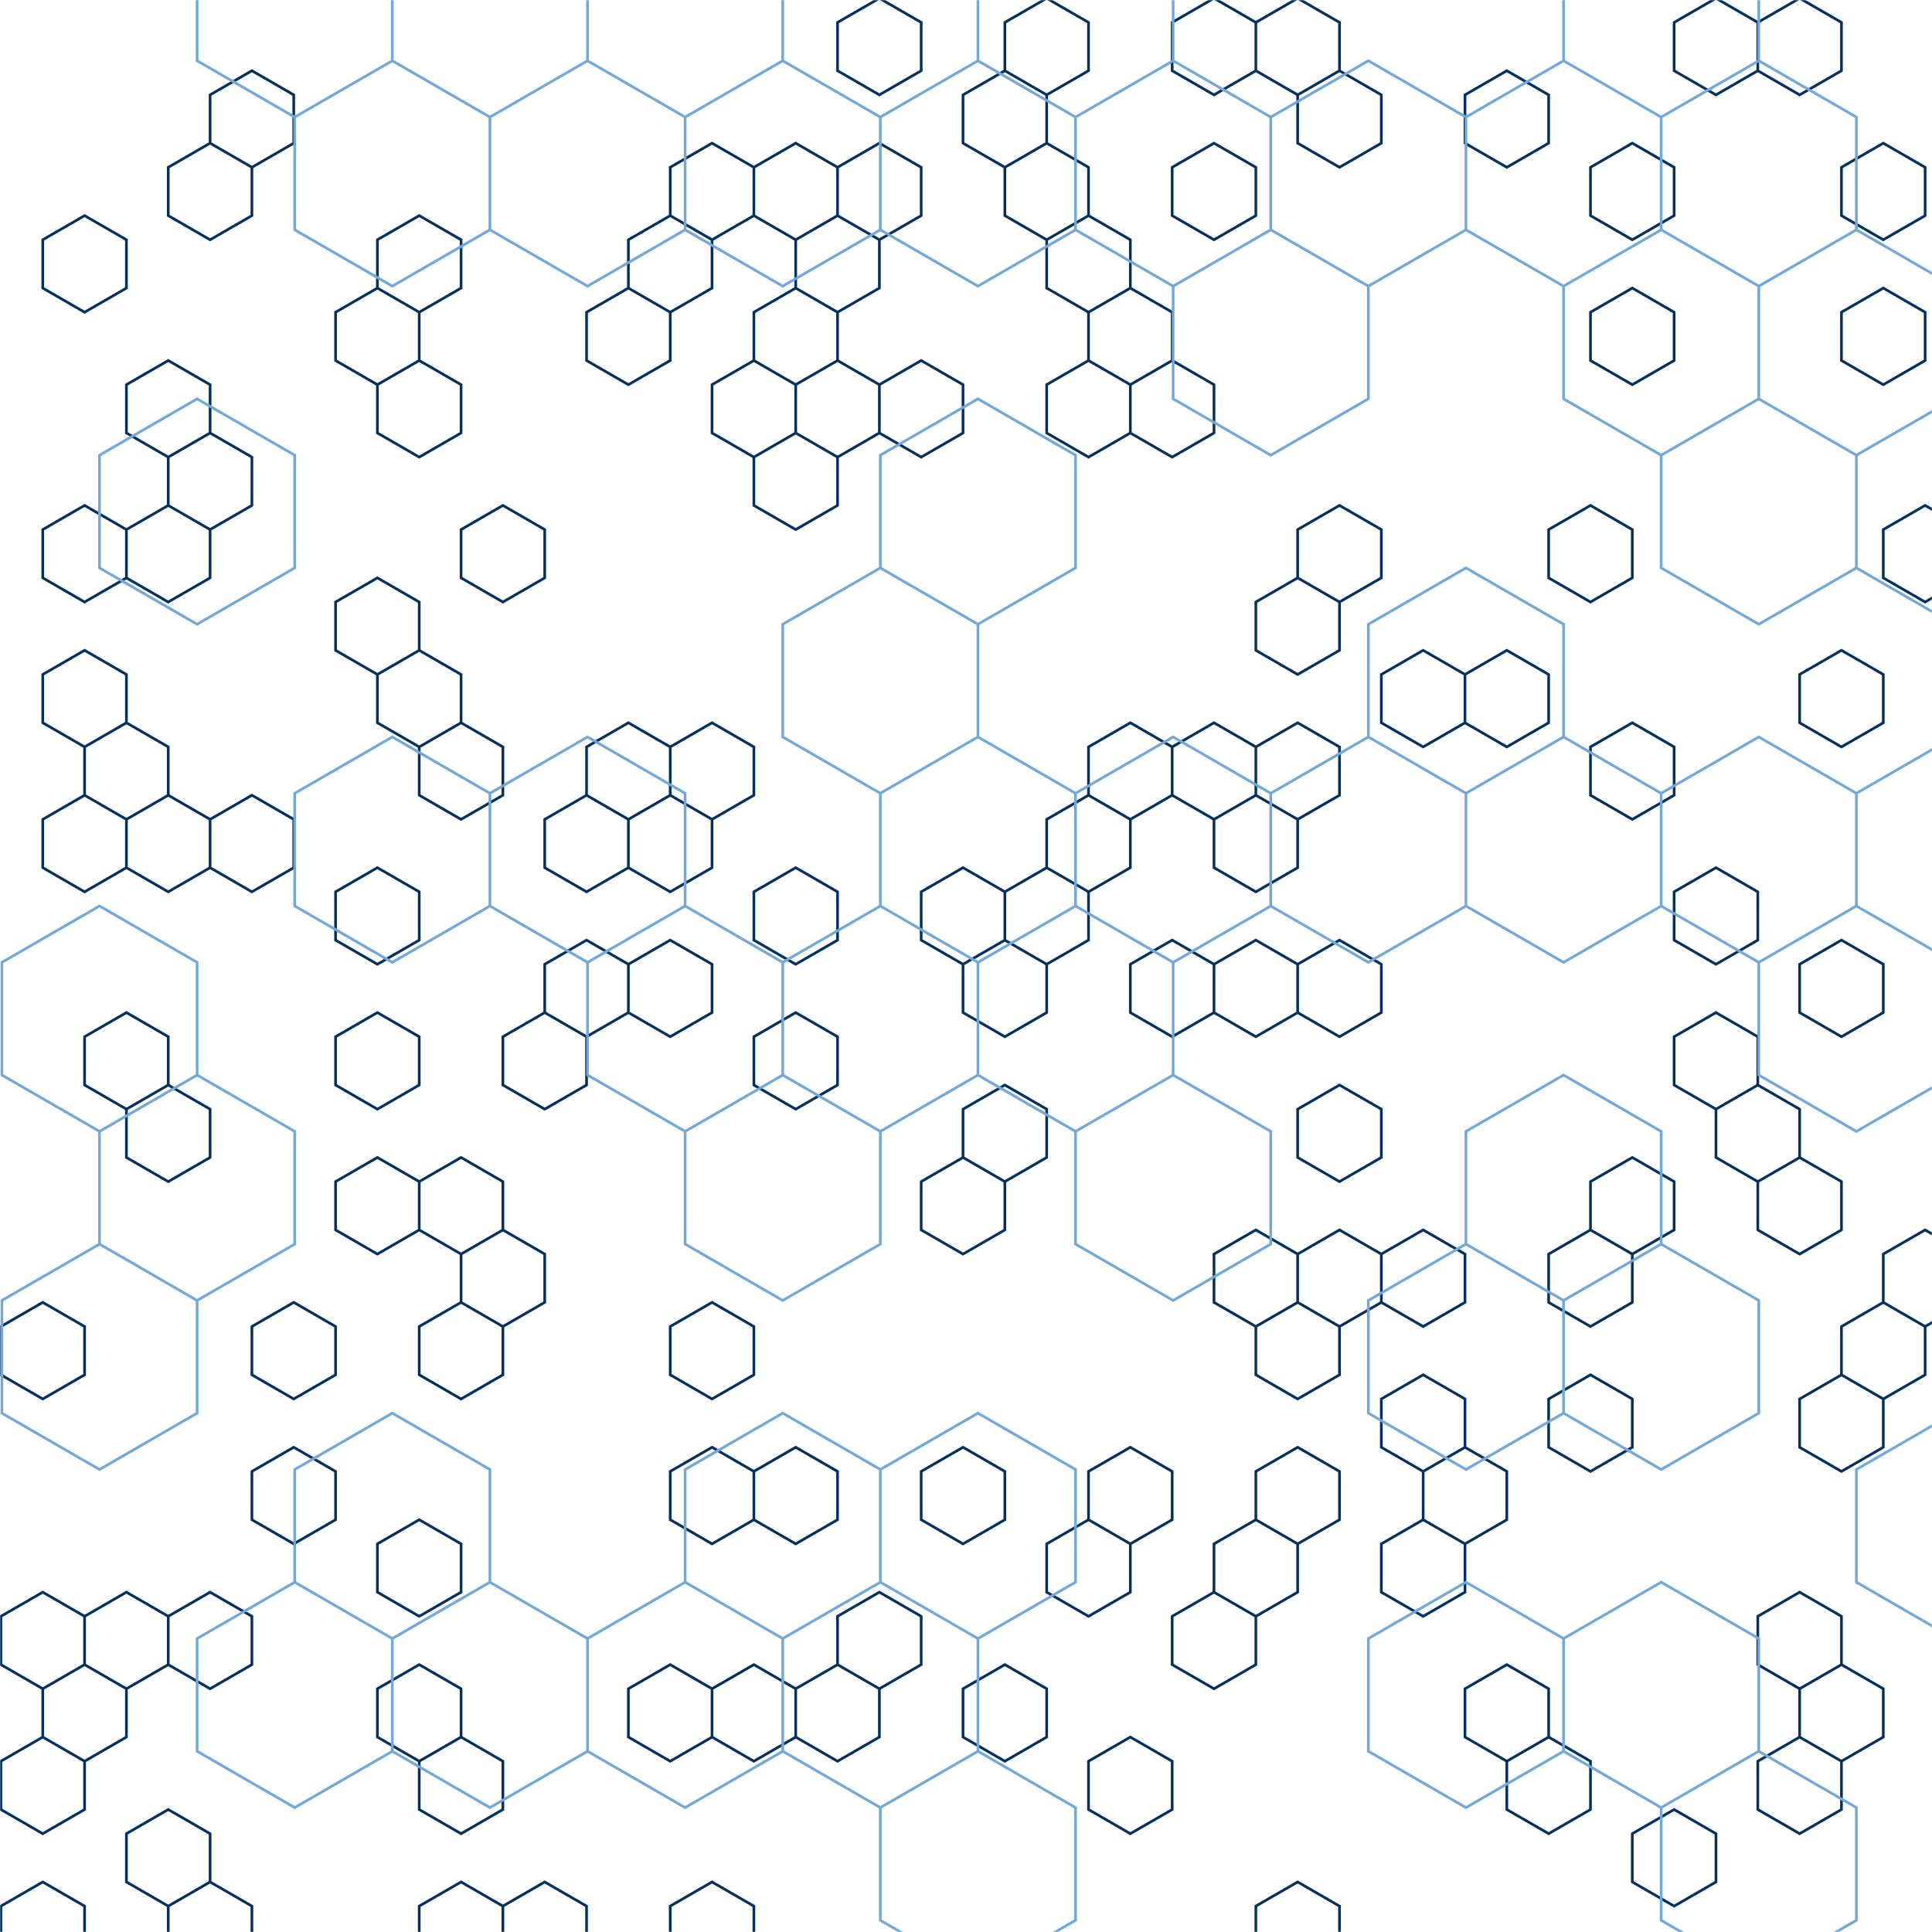 <svg xmlns="http://www.w3.org/2000/svg" version="1.1" xmlns:xlink="http://www.w3.org/1999/xlink" xmlns:svgjs="http://svgjs.com/svgjs" width="1440" height="1440" preserveAspectRatio="none" viewBox="0 0 1440 1440"><g mask="url(&quot;#SvgjsMask1084&quot;)" fill="none"><path d="M63.05 160.71L94.23 178.71L94.23 214.71L63.05 232.71L31.87 214.71L31.87 178.71zM63.05 376.71L94.23 394.71L94.23 430.71L63.05 448.71L31.87 430.71L31.87 394.71zM63.05 484.71L94.23 502.71L94.23 538.71L63.05 556.71L31.87 538.71L31.87 502.71zM63.05 592.71L94.23 610.71L94.23 646.71L63.05 664.71L31.87 646.71L31.87 610.71zM31.87 970.71L63.05 988.71L63.05 1024.71L31.87 1042.71L0.69 1024.71L0.69 988.71zM31.87 1186.71L63.05 1204.71L63.05 1240.71L31.87 1258.71L0.69 1240.71L0.69 1204.71zM63.05 1240.71L94.23 1258.71L94.23 1294.71L63.05 1312.71L31.87 1294.71L31.87 1258.71zM31.87 1294.71L63.05 1312.71L63.05 1348.71L31.87 1366.71L0.69 1348.71L0.69 1312.71zM31.87 1402.71L63.05 1420.71L63.05 1456.71L31.87 1474.71L0.69 1456.71L0.69 1420.71zM125.4 268.71L156.58 286.71L156.58 322.71L125.4 340.71L94.23 322.71L94.23 286.71zM125.4 376.71L156.58 394.71L156.58 430.71L125.4 448.71L94.23 430.71L94.23 394.71zM94.23 538.71L125.4 556.71L125.4 592.71L94.23 610.71L63.05 592.71L63.05 556.71zM125.4 592.71L156.58 610.71L156.58 646.71L125.4 664.71L94.23 646.71L94.23 610.71zM94.23 754.71L125.4 772.71L125.4 808.71L94.23 826.71L63.05 808.71L63.05 772.71zM125.4 808.71L156.58 826.71L156.58 862.71L125.4 880.71L94.23 862.71L94.23 826.71zM94.23 1186.71L125.4 1204.71L125.4 1240.71L94.23 1258.71L63.05 1240.71L63.05 1204.71zM125.4 1348.71L156.58 1366.71L156.58 1402.71L125.4 1420.71L94.23 1402.71L94.23 1366.71zM125.4 1456.71L156.58 1474.71L156.58 1510.71L125.4 1528.71L94.23 1510.71L94.23 1474.71zM187.76 52.71L218.94 70.71L218.94 106.71L187.76 124.71L156.58 106.71L156.58 70.71zM156.58 106.71L187.76 124.71L187.76 160.71L156.58 178.71L125.4 160.71L125.4 124.71zM156.58 322.71L187.76 340.71L187.76 376.71L156.58 394.71L125.4 376.71L125.4 340.71zM187.76 592.71L218.94 610.71L218.94 646.71L187.76 664.71L156.58 646.71L156.58 610.71zM156.58 1186.71L187.76 1204.71L187.76 1240.71L156.58 1258.71L125.4 1240.71L125.4 1204.71zM156.58 1402.71L187.76 1420.71L187.76 1456.71L156.58 1474.71L125.4 1456.71L125.4 1420.71zM187.76 1456.71L218.94 1474.71L218.94 1510.71L187.76 1528.71L156.58 1510.71L156.58 1474.71zM218.94 970.71L250.11 988.71L250.11 1024.71L218.94 1042.71L187.76 1024.71L187.76 988.71zM218.94 1078.71L250.11 1096.71L250.11 1132.71L218.94 1150.71L187.76 1132.71L187.76 1096.71zM250.11 1456.71L281.29 1474.71L281.29 1510.71L250.11 1528.71L218.94 1510.71L218.94 1474.71zM312.47 160.71L343.65 178.71L343.65 214.71L312.47 232.71L281.29 214.71L281.29 178.71zM281.29 214.71L312.47 232.71L312.47 268.71L281.29 286.71L250.11 268.71L250.11 232.71zM312.47 268.71L343.65 286.71L343.65 322.71L312.47 340.71L281.29 322.71L281.29 286.71zM281.29 430.71L312.47 448.71L312.47 484.71L281.29 502.71L250.11 484.71L250.11 448.71zM312.47 484.71L343.65 502.71L343.65 538.71L312.47 556.71L281.29 538.71L281.29 502.71zM281.29 646.71L312.47 664.71L312.47 700.71L281.29 718.71L250.11 700.71L250.11 664.71zM281.29 754.71L312.47 772.71L312.47 808.71L281.29 826.71L250.11 808.71L250.11 772.71zM281.29 862.71L312.47 880.71L312.47 916.71L281.29 934.71L250.11 916.71L250.11 880.71zM312.47 1132.71L343.65 1150.71L343.65 1186.71L312.47 1204.71L281.29 1186.71L281.29 1150.71zM312.47 1240.71L343.65 1258.71L343.65 1294.71L312.47 1312.71L281.29 1294.71L281.29 1258.71zM374.83 376.71L406 394.71L406 430.71L374.83 448.71L343.65 430.71L343.65 394.71zM343.65 538.71L374.83 556.71L374.83 592.71L343.65 610.71L312.47 592.71L312.47 556.71zM343.65 862.71L374.83 880.71L374.83 916.71L343.65 934.71L312.47 916.71L312.47 880.71zM374.83 916.71L406 934.71L406 970.71L374.83 988.71L343.65 970.71L343.65 934.71zM343.65 970.71L374.83 988.71L374.83 1024.71L343.65 1042.71L312.47 1024.71L312.47 988.71zM343.65 1294.71L374.83 1312.71L374.83 1348.71L343.65 1366.71L312.47 1348.71L312.47 1312.71zM343.65 1402.71L374.83 1420.71L374.83 1456.71L343.65 1474.71L312.47 1456.71L312.47 1420.71zM437.18 592.71L468.36 610.71L468.36 646.71L437.18 664.71L406 646.71L406 610.71zM437.18 700.71L468.36 718.71L468.36 754.71L437.18 772.71L406 754.71L406 718.71zM406 754.71L437.18 772.71L437.18 808.71L406 826.71L374.83 808.71L374.83 772.71zM406 1402.71L437.18 1420.71L437.18 1456.71L406 1474.71L374.83 1456.71L374.83 1420.71zM437.18 1456.71L468.36 1474.71L468.36 1510.71L437.18 1528.71L406 1510.71L406 1474.71zM499.54 160.71L530.71 178.71L530.71 214.71L499.54 232.71L468.36 214.71L468.36 178.71zM468.36 214.71L499.54 232.71L499.54 268.71L468.36 286.71L437.18 268.71L437.18 232.71zM468.36 538.71L499.54 556.71L499.54 592.71L468.36 610.71L437.18 592.71L437.18 556.71zM499.54 592.71L530.71 610.71L530.71 646.71L499.54 664.71L468.36 646.71L468.36 610.71zM499.54 700.71L530.71 718.71L530.71 754.71L499.54 772.71L468.36 754.71L468.36 718.71zM499.54 1240.71L530.71 1258.71L530.71 1294.71L499.54 1312.71L468.36 1294.71L468.36 1258.71zM530.71 106.71L561.89 124.71L561.89 160.71L530.71 178.71L499.54 160.71L499.54 124.71zM561.89 268.71L593.07 286.71L593.07 322.71L561.89 340.71L530.71 322.71L530.71 286.71zM530.71 538.71L561.89 556.71L561.89 592.71L530.71 610.71L499.54 592.71L499.54 556.71zM530.71 970.71L561.89 988.71L561.89 1024.71L530.71 1042.71L499.54 1024.71L499.54 988.71zM530.71 1078.71L561.89 1096.71L561.89 1132.71L530.71 1150.71L499.54 1132.71L499.54 1096.71zM561.89 1240.71L593.07 1258.71L593.07 1294.71L561.89 1312.71L530.71 1294.71L530.71 1258.71zM530.71 1402.71L561.89 1420.71L561.89 1456.71L530.71 1474.71L499.54 1456.71L499.54 1420.71zM593.07 106.71L624.25 124.71L624.25 160.71L593.07 178.71L561.89 160.71L561.89 124.71zM624.25 160.71L655.43 178.71L655.43 214.71L624.25 232.71L593.07 214.71L593.07 178.71zM593.07 214.71L624.25 232.71L624.25 268.71L593.07 286.71L561.89 268.71L561.89 232.71zM624.25 268.71L655.43 286.71L655.43 322.71L624.25 340.71L593.07 322.71L593.07 286.71zM593.07 322.71L624.25 340.71L624.25 376.71L593.07 394.71L561.89 376.71L561.89 340.71zM593.07 646.71L624.25 664.71L624.25 700.71L593.07 718.71L561.89 700.71L561.89 664.71zM593.07 754.71L624.25 772.71L624.25 808.71L593.07 826.71L561.89 808.71L561.89 772.71zM593.07 1078.71L624.25 1096.71L624.25 1132.71L593.07 1150.71L561.89 1132.71L561.89 1096.71zM624.25 1240.71L655.43 1258.71L655.43 1294.71L624.25 1312.71L593.07 1294.71L593.07 1258.71zM655.43 -1.29L686.6 16.71L686.6 52.71L655.43 70.71L624.25 52.71L624.25 16.71zM655.43 106.71L686.6 124.71L686.6 160.71L655.43 178.71L624.25 160.71L624.25 124.71zM686.6 268.71L717.78 286.71L717.78 322.71L686.6 340.71L655.43 322.71L655.43 286.71zM655.43 1186.71L686.6 1204.71L686.6 1240.71L655.43 1258.71L624.25 1240.71L624.25 1204.71zM748.96 52.71L780.14 70.71L780.14 106.71L748.96 124.71L717.78 106.71L717.78 70.71zM717.78 646.71L748.96 664.71L748.96 700.71L717.78 718.71L686.6 700.71L686.6 664.71zM748.96 700.71L780.14 718.71L780.14 754.71L748.96 772.71L717.78 754.71L717.78 718.71zM748.96 808.71L780.14 826.71L780.14 862.71L748.96 880.71L717.78 862.71L717.78 826.71zM717.78 862.71L748.96 880.71L748.96 916.71L717.78 934.71L686.6 916.71L686.6 880.71zM717.78 1078.71L748.96 1096.71L748.96 1132.71L717.78 1150.71L686.6 1132.71L686.6 1096.71zM748.96 1240.71L780.14 1258.71L780.14 1294.71L748.96 1312.71L717.78 1294.71L717.78 1258.71zM748.96 1456.71L780.14 1474.71L780.14 1510.71L748.96 1528.71L717.78 1510.71L717.78 1474.71zM780.14 -1.29L811.32 16.71L811.32 52.71L780.14 70.71L748.96 52.71L748.96 16.71zM780.14 106.71L811.32 124.71L811.32 160.71L780.14 178.71L748.96 160.71L748.96 124.71zM811.32 160.71L842.49 178.71L842.49 214.71L811.32 232.71L780.14 214.71L780.14 178.71zM811.32 268.71L842.49 286.71L842.49 322.71L811.32 340.71L780.14 322.71L780.14 286.71zM811.32 592.71L842.49 610.71L842.49 646.71L811.32 664.71L780.14 646.71L780.14 610.71zM780.14 646.71L811.32 664.71L811.32 700.71L780.14 718.71L748.96 700.71L748.96 664.71zM811.32 1132.71L842.49 1150.71L842.49 1186.71L811.32 1204.71L780.14 1186.71L780.14 1150.71zM842.49 214.71L873.67 232.71L873.67 268.71L842.49 286.71L811.31 268.71L811.31 232.71zM873.67 268.71L904.85 286.71L904.85 322.71L873.67 340.71L842.49 322.71L842.49 286.71zM842.49 538.71L873.67 556.71L873.67 592.71L842.49 610.71L811.31 592.71L811.31 556.71zM873.67 700.71L904.85 718.71L904.85 754.71L873.67 772.71L842.49 754.71L842.49 718.71zM842.49 1078.71L873.67 1096.71L873.67 1132.71L842.49 1150.71L811.31 1132.71L811.31 1096.71zM842.49 1294.71L873.67 1312.71L873.67 1348.71L842.49 1366.71L811.31 1348.71L811.31 1312.71zM873.67 1456.71L904.85 1474.71L904.85 1510.71L873.67 1528.71L842.49 1510.71L842.49 1474.71zM904.85 -1.29L936.03 16.71L936.03 52.71L904.85 70.71L873.67 52.71L873.67 16.71zM904.85 106.71L936.03 124.71L936.03 160.71L904.85 178.71L873.67 160.71L873.67 124.71zM904.85 538.71L936.03 556.71L936.03 592.71L904.85 610.71L873.67 592.71L873.67 556.71zM936.03 592.71L967.2 610.71L967.2 646.71L936.03 664.71L904.85 646.71L904.85 610.71zM936.03 700.71L967.2 718.71L967.2 754.71L936.03 772.71L904.85 754.71L904.85 718.71zM936.03 916.71L967.2 934.71L967.2 970.71L936.03 988.71L904.85 970.71L904.85 934.71zM936.03 1132.71L967.2 1150.71L967.2 1186.71L936.03 1204.71L904.85 1186.71L904.85 1150.71zM904.85 1186.71L936.03 1204.71L936.03 1240.71L904.85 1258.71L873.67 1240.71L873.67 1204.71zM967.2 -1.29L998.38 16.71L998.38 52.71L967.2 70.71L936.03 52.71L936.03 16.71zM998.38 52.71L1029.56 70.71L1029.56 106.71L998.38 124.71L967.2 106.71L967.2 70.71zM998.38 376.71L1029.56 394.71L1029.56 430.71L998.38 448.71L967.2 430.71L967.2 394.71zM967.2 430.71L998.38 448.71L998.38 484.71L967.2 502.71L936.03 484.71L936.03 448.71zM967.2 538.71L998.38 556.71L998.38 592.71L967.2 610.71L936.03 592.71L936.03 556.71zM998.38 700.71L1029.56 718.71L1029.56 754.71L998.38 772.71L967.2 754.71L967.2 718.71zM998.38 808.71L1029.56 826.71L1029.56 862.71L998.38 880.71L967.2 862.71L967.2 826.71zM998.38 916.71L1029.56 934.71L1029.56 970.71L998.38 988.71L967.2 970.71L967.2 934.71zM967.2 970.71L998.38 988.71L998.38 1024.71L967.2 1042.71L936.03 1024.71L936.03 988.71zM967.2 1078.71L998.38 1096.71L998.38 1132.71L967.2 1150.71L936.03 1132.71L936.03 1096.71zM967.2 1402.71L998.38 1420.71L998.38 1456.71L967.2 1474.71L936.03 1456.71L936.03 1420.71zM1060.74 484.71L1091.92 502.71L1091.92 538.71L1060.74 556.71L1029.56 538.71L1029.56 502.71zM1060.74 916.71L1091.92 934.71L1091.92 970.71L1060.74 988.71L1029.56 970.71L1029.56 934.71zM1060.74 1024.71L1091.92 1042.71L1091.92 1078.71L1060.74 1096.71L1029.56 1078.71L1029.56 1042.71zM1060.74 1132.71L1091.92 1150.71L1091.92 1186.71L1060.74 1204.71L1029.56 1186.71L1029.56 1150.71zM1060.74 1456.71L1091.92 1474.71L1091.92 1510.71L1060.74 1528.71L1029.56 1510.71L1029.56 1474.71zM1123.09 52.71L1154.27 70.71L1154.27 106.71L1123.09 124.71L1091.92 106.71L1091.92 70.71zM1123.09 484.71L1154.27 502.71L1154.27 538.71L1123.09 556.71L1091.92 538.71L1091.92 502.71zM1091.92 1078.71L1123.09 1096.71L1123.09 1132.71L1091.92 1150.71L1060.74 1132.71L1060.74 1096.71zM1123.09 1240.71L1154.27 1258.71L1154.27 1294.71L1123.09 1312.71L1091.92 1294.71L1091.92 1258.71zM1123.09 1456.71L1154.27 1474.71L1154.27 1510.71L1123.09 1528.71L1091.92 1510.71L1091.92 1474.71zM1185.45 376.71L1216.63 394.71L1216.63 430.71L1185.45 448.71L1154.27 430.71L1154.27 394.71zM1185.45 916.71L1216.63 934.71L1216.63 970.71L1185.45 988.71L1154.27 970.71L1154.27 934.71zM1185.45 1024.71L1216.63 1042.71L1216.63 1078.71L1185.45 1096.71L1154.27 1078.71L1154.27 1042.71zM1154.27 1294.71L1185.45 1312.71L1185.45 1348.71L1154.27 1366.71L1123.09 1348.71L1123.09 1312.71zM1216.63 106.71L1247.8 124.71L1247.8 160.71L1216.63 178.71L1185.45 160.71L1185.45 124.71zM1216.63 214.71L1247.8 232.71L1247.8 268.71L1216.63 286.71L1185.45 268.71L1185.45 232.71zM1216.63 538.71L1247.8 556.71L1247.8 592.71L1216.63 610.71L1185.45 592.71L1185.45 556.71zM1216.63 862.71L1247.8 880.71L1247.8 916.71L1216.63 934.71L1185.45 916.71L1185.45 880.71zM1247.8 1348.71L1278.98 1366.71L1278.98 1402.71L1247.8 1420.71L1216.63 1402.71L1216.63 1366.71zM1278.98 -1.29L1310.16 16.71L1310.16 52.71L1278.98 70.71L1247.8 52.71L1247.8 16.71zM1278.98 646.71L1310.16 664.71L1310.16 700.71L1278.98 718.71L1247.8 700.71L1247.8 664.71zM1278.98 754.71L1310.16 772.71L1310.16 808.71L1278.98 826.71L1247.8 808.71L1247.8 772.71zM1310.16 808.71L1341.34 826.71L1341.34 862.71L1310.16 880.71L1278.98 862.71L1278.98 826.71zM1341.34 -1.29L1372.52 16.71L1372.52 52.71L1341.34 70.71L1310.16 52.71L1310.16 16.71zM1372.52 484.71L1403.69 502.71L1403.69 538.71L1372.52 556.71L1341.34 538.71L1341.34 502.71zM1372.52 700.71L1403.69 718.71L1403.69 754.71L1372.52 772.71L1341.34 754.71L1341.34 718.71zM1341.34 862.71L1372.52 880.71L1372.52 916.71L1341.34 934.71L1310.16 916.71L1310.16 880.71zM1372.52 1024.71L1403.69 1042.71L1403.69 1078.71L1372.52 1096.71L1341.34 1078.71L1341.34 1042.71zM1341.34 1186.71L1372.52 1204.71L1372.52 1240.71L1341.34 1258.71L1310.16 1240.71L1310.16 1204.71zM1372.52 1240.71L1403.69 1258.71L1403.69 1294.71L1372.52 1312.71L1341.34 1294.71L1341.34 1258.71zM1341.34 1294.71L1372.52 1312.71L1372.52 1348.71L1341.34 1366.71L1310.16 1348.71L1310.16 1312.71zM1372.52 1456.71L1403.69 1474.71L1403.69 1510.71L1372.52 1528.71L1341.34 1510.71L1341.34 1474.71zM1403.69 106.71L1434.87 124.71L1434.87 160.71L1403.69 178.71L1372.52 160.71L1372.52 124.71zM1403.69 214.71L1434.87 232.71L1434.87 268.71L1403.69 286.71L1372.52 268.71L1372.52 232.71zM1434.87 376.71L1466.05 394.71L1466.05 430.71L1434.87 448.71L1403.69 430.71L1403.69 394.71zM1434.87 916.71L1466.05 934.71L1466.05 970.71L1434.87 988.71L1403.69 970.71L1403.69 934.71zM1403.69 970.71L1434.87 988.71L1434.87 1024.71L1403.69 1042.71L1372.52 1024.71L1372.52 988.71zM1497.23 160.71L1528.4 178.71L1528.4 214.71L1497.23 232.71L1466.05 214.71L1466.05 178.71zM1497.23 268.71L1528.4 286.71L1528.4 322.71L1497.23 340.71L1466.05 322.71L1466.05 286.71zM1497.23 808.71L1528.4 826.71L1528.4 862.71L1497.23 880.71L1466.05 862.71L1466.05 826.71zM1497.23 1240.71L1528.4 1258.71L1528.4 1294.71L1497.23 1312.71L1466.05 1294.71L1466.05 1258.71z" stroke="#03305d" stroke-width="2"></path><path d="M146.91 297.28L219.66 339.28L219.66 423.28L146.91 465.28L74.16 423.28L74.16 339.28zM74.16 675.28L146.91 717.28L146.91 801.28L74.16 843.28L1.41 801.28L1.41 717.28zM146.91 801.28L219.66 843.28L219.66 927.28L146.91 969.28L74.16 927.28L74.16 843.28zM74.16 927.28L146.91 969.28L146.91 1053.28L74.16 1095.28L1.41 1053.28L1.41 969.28zM219.66 -80.72L292.4 -38.72L292.4 45.28L219.66 87.28L146.91 45.28L146.91 -38.72zM292.4 45.28L365.15 87.28L365.15 171.28L292.4 213.28L219.66 171.28L219.66 87.28zM292.4 549.28L365.15 591.28L365.15 675.28L292.4 717.28L219.66 675.28L219.66 591.28zM292.4 1053.28L365.15 1095.28L365.15 1179.28L292.4 1221.28L219.66 1179.28L219.66 1095.28zM219.66 1179.28L292.4 1221.28L292.4 1305.28L219.66 1347.28L146.91 1305.28L146.91 1221.28zM365.15 -80.72L437.9 -38.72L437.9 45.28L365.15 87.28L292.4 45.28L292.4 -38.72zM437.9 45.28L510.65 87.28L510.65 171.28L437.9 213.28L365.15 171.28L365.15 87.28zM437.9 549.28L510.65 591.28L510.65 675.28L437.9 717.28L365.15 675.28L365.15 591.28zM365.15 1179.28L437.9 1221.28L437.9 1305.28L365.15 1347.28L292.4 1305.28L292.4 1221.28zM583.4 45.28L656.15 87.28L656.15 171.28L583.4 213.28L510.65 171.28L510.65 87.28zM510.65 675.28L583.4 717.28L583.4 801.28L510.65 843.28L437.9 801.28L437.9 717.28zM583.4 801.28L656.15 843.28L656.15 927.28L583.4 969.28L510.65 927.28L510.65 843.28zM583.4 1053.28L656.15 1095.28L656.15 1179.28L583.4 1221.28L510.65 1179.28L510.65 1095.28zM510.65 1179.28L583.4 1221.28L583.4 1305.28L510.65 1347.28L437.9 1305.28L437.9 1221.28zM656.15 -80.72L728.89 -38.72L728.89 45.28L656.15 87.28L583.4 45.28L583.4 -38.72zM728.89 45.28L801.64 87.28L801.64 171.28L728.89 213.28L656.15 171.28L656.15 87.28zM728.89 297.28L801.64 339.28L801.64 423.28L728.89 465.28L656.15 423.28L656.15 339.28zM656.15 423.28L728.89 465.28L728.89 549.28L656.15 591.28L583.4 549.28L583.4 465.28zM728.89 549.28L801.64 591.28L801.64 675.28L728.89 717.28L656.15 675.28L656.15 591.28zM656.15 675.28L728.89 717.28L728.89 801.28L656.15 843.28L583.4 801.28L583.4 717.28zM728.89 1053.28L801.64 1095.28L801.64 1179.28L728.89 1221.28L656.15 1179.28L656.15 1095.28zM656.15 1179.28L728.89 1221.28L728.89 1305.28L656.15 1347.28L583.4 1305.28L583.4 1221.28zM728.89 1305.28L801.64 1347.28L801.64 1431.28L728.89 1473.28L656.15 1431.28L656.15 1347.28zM801.64 -80.72L874.39 -38.72L874.39 45.28L801.64 87.28L728.89 45.28L728.89 -38.72zM874.39 45.28L947.14 87.28L947.14 171.28L874.39 213.28L801.64 171.28L801.64 87.28zM874.39 549.28L947.14 591.28L947.14 675.28L874.39 717.28L801.64 675.28L801.64 591.28zM801.64 675.28L874.39 717.28L874.39 801.28L801.64 843.28L728.89 801.28L728.89 717.28zM874.39 801.28L947.14 843.28L947.14 927.28L874.39 969.28L801.64 927.28L801.64 843.28zM1019.89 45.28L1092.63 87.28L1092.63 171.28L1019.89 213.28L947.14 171.28L947.14 87.28zM947.14 171.28L1019.89 213.28L1019.89 297.28L947.14 339.28L874.39 297.28L874.39 213.28zM1019.89 549.28L1092.63 591.28L1092.63 675.28L1019.89 717.28L947.14 675.28L947.14 591.28zM1165.38 45.28L1238.13 87.28L1238.13 171.28L1165.38 213.28L1092.63 171.28L1092.63 87.28zM1092.63 423.28L1165.38 465.28L1165.38 549.28L1092.63 591.28L1019.89 549.28L1019.89 465.28zM1165.38 549.28L1238.13 591.28L1238.13 675.28L1165.38 717.28L1092.63 675.28L1092.63 591.28zM1165.38 801.28L1238.13 843.28L1238.13 927.28L1165.38 969.28L1092.63 927.28L1092.63 843.28zM1092.63 927.28L1165.38 969.28L1165.38 1053.28L1092.63 1095.28L1019.89 1053.28L1019.89 969.28zM1092.63 1179.28L1165.38 1221.28L1165.38 1305.28L1092.63 1347.28L1019.89 1305.28L1019.89 1221.28zM1238.13 -80.72L1310.88 -38.72L1310.88 45.28L1238.13 87.28L1165.38 45.28L1165.38 -38.72zM1310.88 45.28L1383.63 87.28L1383.63 171.28L1310.88 213.28L1238.13 171.28L1238.13 87.28zM1238.13 171.28L1310.88 213.28L1310.88 297.28L1238.13 339.28L1165.38 297.28L1165.38 213.28zM1310.88 297.28L1383.63 339.28L1383.63 423.28L1310.88 465.28L1238.13 423.28L1238.13 339.28zM1310.88 549.28L1383.63 591.28L1383.63 675.28L1310.88 717.28L1238.13 675.28L1238.13 591.28zM1238.13 927.28L1310.88 969.28L1310.88 1053.28L1238.13 1095.28L1165.38 1053.28L1165.38 969.28zM1238.13 1179.28L1310.88 1221.28L1310.88 1305.28L1238.13 1347.28L1165.38 1305.28L1165.38 1221.28zM1310.88 1305.28L1383.63 1347.28L1383.63 1431.28L1310.88 1473.28L1238.13 1431.28L1238.13 1347.28zM1383.63 171.28L1456.38 213.28L1456.38 297.28L1383.63 339.28L1310.88 297.28L1310.88 213.28zM1456.38 297.28L1529.12 339.28L1529.12 423.28L1456.38 465.28L1383.63 423.28L1383.63 339.28zM1456.38 549.28L1529.12 591.28L1529.12 675.28L1456.38 717.28L1383.63 675.28L1383.63 591.28zM1383.63 675.28L1456.38 717.28L1456.38 801.28L1383.63 843.28L1310.88 801.28L1310.88 717.28zM1456.38 1053.28L1529.12 1095.28L1529.12 1179.28L1456.38 1221.28L1383.63 1179.28L1383.63 1095.28z" stroke="rgba(114, 168, 217, 1)" stroke-width="2"></path></g><defs><mask id="SvgjsMask1084"><rect width="1440" height="1440" fill="#ffffff"></rect></mask></defs></svg>
